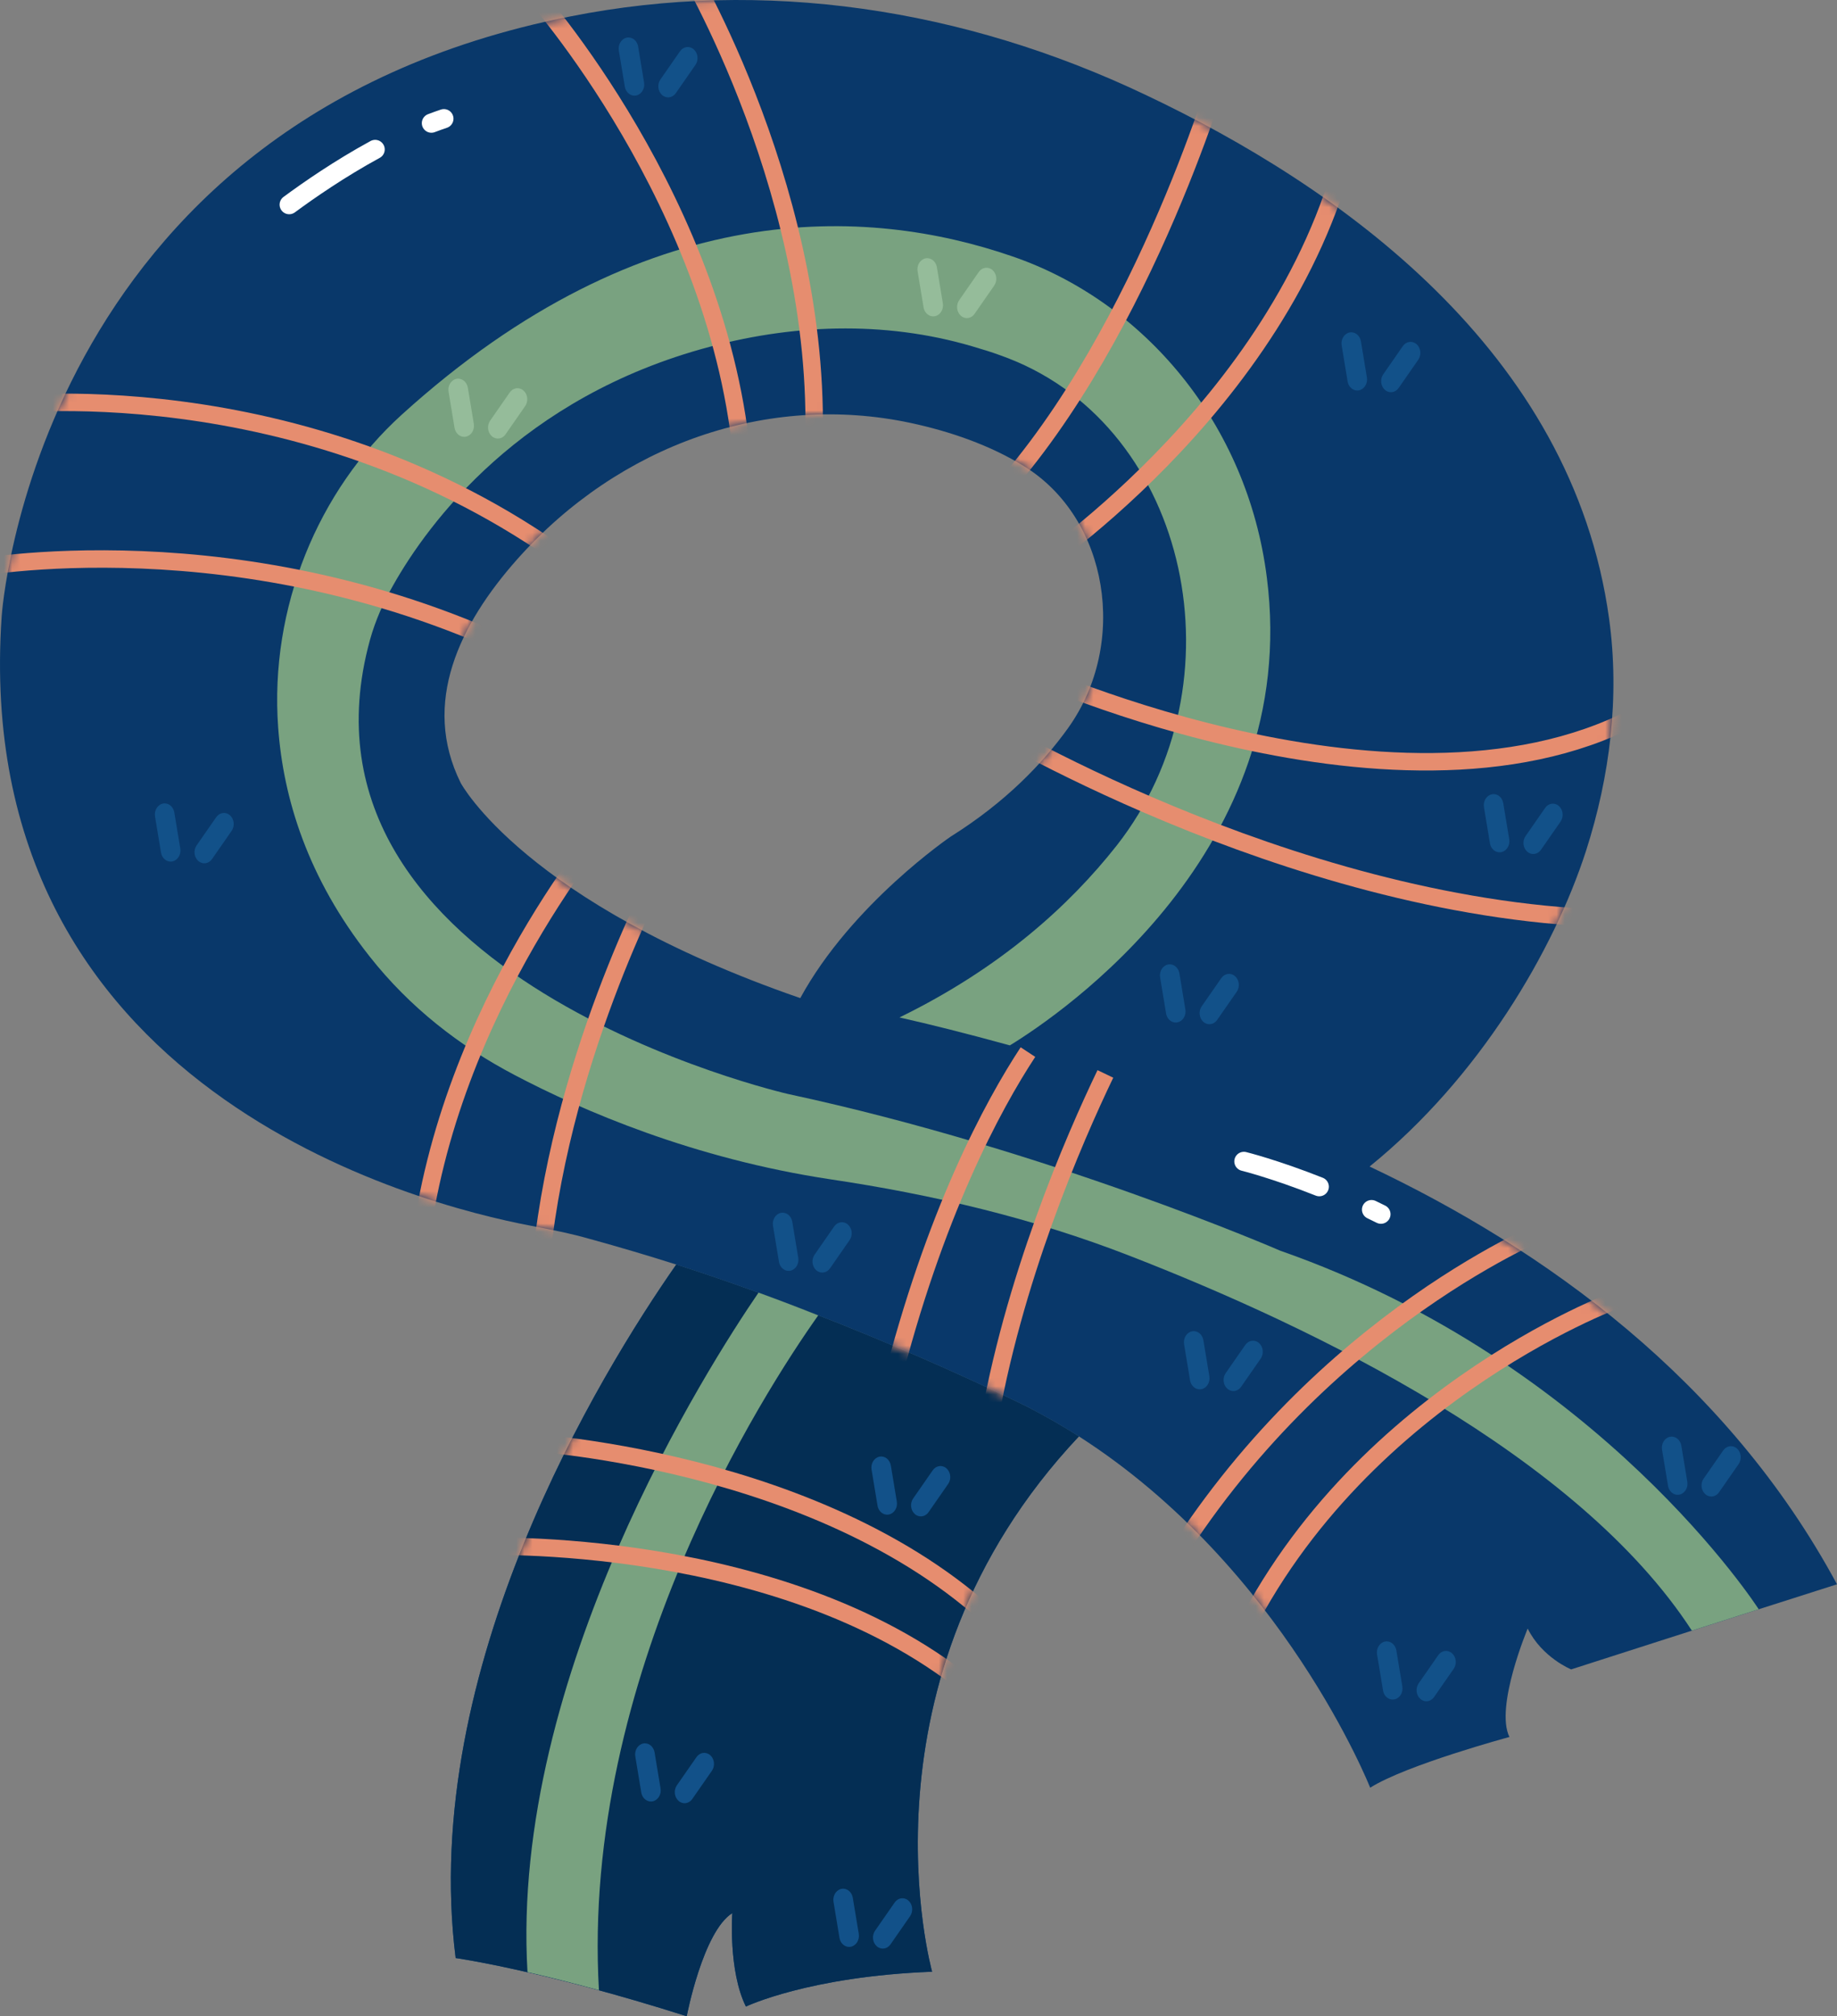 <svg width="226" height="248" viewBox="0 0 226 248" fill="none" xmlns="http://www.w3.org/2000/svg">
<rect x="0" y="0" width="226" height="248" fill="#808080" stroke="none"/>
<path d="M193.295 205.336C209.45 200.136 226 194.868 226 194.868C212.447 169.711 189.98 153.642 168.496 143.483C182.016 132.541 191.172 116.891 195.127 104.644C198.066 95.507 199.287 85.706 197.962 76.098C193.428 43.084 164.605 22.868 140.92 11.662C118.593 1.042 94.037 -2.724 70.157 2.022C4.085 15.067 0.205 75.817 0.205 75.817C-3.786 134.138 51.736 148.187 65.263 150.756C67.743 151.237 70.192 151.707 72.619 152.404C76.205 153.392 79.742 154.44 83.198 155.54C106.7 163.1 126.542 173.121 126.542 173.121C128.694 174.232 130.755 175.429 132.737 176.676C157.865 192.782 168.568 219.887 168.568 219.887C173.039 217.064 185.702 213.648 185.702 213.648C183.883 209.981 187.946 200.313 187.946 200.313C189.721 203.89 193.295 205.336 193.295 205.336ZM131.418 89.532C128.263 93.931 123.683 98.687 116.986 102.885C116.986 102.885 104.783 111.158 98.454 122.767C64.53 111.04 56.683 96.307 56.683 96.307C51.791 86.452 56.583 76.745 63.597 68.829C76.231 54.596 94.479 48.286 112.026 52.02C116.865 53.06 121.752 54.731 126.022 57.363C136.392 63.79 138.85 79.124 131.418 89.532Z" fill="#09386A"/>
<path d="M114.676 242.522C99.507 243.097 91.767 246.807 91.767 246.807C89.583 242.406 90.092 235.312 90.092 235.312C86.474 237.595 84.486 248 84.486 248C66.639 242.318 56.057 240.839 56.057 240.839C51.583 205.258 73.806 168.989 83.198 155.538C106.7 163.098 126.542 173.12 126.542 173.12C128.694 174.23 130.755 175.427 132.737 176.674C104.577 206.577 114.676 242.522 114.676 242.522Z" fill="#0D477C"/>
<path d="M114.676 242.522C99.507 243.097 91.767 246.807 91.767 246.807C89.583 242.406 90.092 235.312 90.092 235.312C86.474 237.595 84.486 248 84.486 248C66.639 242.318 56.057 240.839 56.057 240.839C51.583 205.258 73.806 168.989 83.198 155.538C106.7 163.098 126.542 173.12 126.542 173.12C128.694 174.23 130.755 175.427 132.737 176.674C104.577 206.577 114.676 242.522 114.676 242.522Z" fill="#042E54"/>
<path d="M216.368 197.938C213.949 198.711 211.16 199.598 208.145 200.569C194.114 178.964 161.661 163.268 138.982 154.464C127.071 149.822 114.688 146.921 102.149 145.053C85.33 142.516 71.645 136.614 63.298 132.221C56.583 128.694 50.389 123.903 45.458 117.625C37.844 107.984 34.853 98.193 34.223 89.501C33.142 74.684 39.17 60.314 49.4 51.029C79.382 23.831 106.84 25.434 124.517 31.524C140.752 37.08 153.481 52.131 155.859 71.067C160.146 104.66 130.467 124.775 124.242 128.582C118.926 127.12 114.385 125.984 110.659 125.145C123.098 119.071 131.56 111.383 137.376 104.009C153.008 84.091 146.374 52.762 124.075 44.081C122.888 43.627 121.724 43.217 120.575 42.89C109.757 39.484 98.296 39.733 87.333 42.649C64.013 48.848 52.653 64.415 48.417 71.904C47.201 74.026 46.19 76.29 45.518 78.7C34.087 120.256 96.971 134.565 96.971 134.565C128.997 141.442 157.517 153.841 157.517 153.841C196.95 167.633 216.368 197.938 216.368 197.938Z" fill="#79A280"/>
<mask id="mask0_35_614" style="mask-type:luminance" maskUnits="userSpaceOnUse" x="0" y="0" width="226" height="220">
<path d="M193.295 205.336C209.45 200.136 226 194.868 226 194.868C212.447 169.711 189.98 153.642 168.496 143.483C182.016 132.541 191.172 116.891 195.127 104.644C198.066 95.507 199.287 85.706 197.962 76.098C193.428 43.084 164.605 22.868 140.92 11.662C118.593 1.042 94.037 -2.724 70.157 2.022C4.085 15.067 0.205 75.817 0.205 75.817C-3.786 134.138 51.736 148.187 65.263 150.756C67.743 151.237 70.192 151.707 72.619 152.404C76.205 153.392 79.742 154.44 83.198 155.54C106.7 163.1 126.542 173.121 126.542 173.121C128.694 174.232 130.755 175.429 132.737 176.676C157.865 192.782 168.568 219.887 168.568 219.887C173.039 217.064 185.702 213.648 185.702 213.648C183.883 209.981 187.946 200.313 187.946 200.313C189.721 203.89 193.295 205.336 193.295 205.336ZM131.418 89.532C128.263 93.931 123.683 98.687 116.986 102.885C116.986 102.885 104.783 111.158 98.454 122.767C64.53 111.04 56.683 96.307 56.683 96.307C51.791 86.452 56.583 76.745 63.597 68.829C76.231 54.596 94.479 48.286 112.026 52.02C116.865 53.06 121.752 54.731 126.022 57.363C136.392 63.79 138.85 79.124 131.418 89.532Z" fill="white"/>
</mask>
<g mask="url(#mask0_35_614)">
<path d="M119.917 88.303C119.917 88.303 158.084 111.62 197.355 112.957" stroke="#E68D6F" stroke-width="2.147" stroke-miterlimit="10"/>
</g>
<mask id="mask1_35_614" style="mask-type:luminance" maskUnits="userSpaceOnUse" x="0" y="0" width="226" height="220">
<path d="M193.295 205.336C209.45 200.136 226 194.868 226 194.868C212.447 169.711 189.98 153.642 168.496 143.483C182.016 132.541 191.172 116.891 195.127 104.644C198.066 95.507 199.287 85.706 197.962 76.098C193.428 43.084 164.605 22.868 140.92 11.662C118.593 1.042 94.037 -2.724 70.157 2.022C4.085 15.067 0.205 75.817 0.205 75.817C-3.786 134.138 51.736 148.187 65.263 150.756C67.743 151.237 70.192 151.707 72.619 152.404C76.205 153.392 79.742 154.44 83.198 155.54C106.7 163.1 126.542 173.121 126.542 173.121C128.694 174.232 130.755 175.429 132.737 176.676C157.865 192.782 168.568 219.887 168.568 219.887C173.039 217.064 185.702 213.648 185.702 213.648C183.883 209.981 187.946 200.313 187.946 200.313C189.721 203.89 193.295 205.336 193.295 205.336ZM131.418 89.532C128.263 93.931 123.683 98.687 116.986 102.885C116.986 102.885 104.783 111.158 98.454 122.767C64.53 111.04 56.683 96.307 56.683 96.307C51.791 86.452 56.583 76.745 63.597 68.829C76.231 54.596 94.479 48.286 112.026 52.02C116.865 53.06 121.752 54.731 126.022 57.363C136.392 63.79 138.85 79.124 131.418 89.532Z" fill="white"/>
</mask>
<g mask="url(#mask1_35_614)">
<path d="M125.966 82.372C125.966 82.372 175.008 104.808 203.971 86.53" stroke="#E68D6F" stroke-width="2.147" stroke-miterlimit="10"/>
</g>
<mask id="mask2_35_614" style="mask-type:luminance" maskUnits="userSpaceOnUse" x="0" y="0" width="226" height="220">
<path d="M193.295 205.336C209.45 200.136 226 194.868 226 194.868C212.447 169.711 189.98 153.642 168.496 143.483C182.016 132.541 191.172 116.891 195.127 104.644C198.066 95.507 199.287 85.706 197.962 76.098C193.428 43.084 164.605 22.868 140.92 11.662C118.593 1.042 94.037 -2.724 70.157 2.022C4.085 15.067 0.205 75.817 0.205 75.817C-3.786 134.138 51.736 148.187 65.263 150.756C67.743 151.237 70.192 151.707 72.619 152.404C76.205 153.392 79.742 154.44 83.198 155.54C106.7 163.1 126.542 173.121 126.542 173.121C128.694 174.232 130.755 175.429 132.737 176.676C157.865 192.782 168.568 219.887 168.568 219.887C173.039 217.064 185.702 213.648 185.702 213.648C183.883 209.981 187.946 200.313 187.946 200.313C189.721 203.89 193.295 205.336 193.295 205.336ZM131.418 89.532C128.263 93.931 123.683 98.687 116.986 102.885C116.986 102.885 104.783 111.158 98.454 122.767C64.53 111.04 56.683 96.307 56.683 96.307C51.791 86.452 56.583 76.745 63.597 68.829C76.231 54.596 94.479 48.286 112.026 52.02C116.865 53.06 121.752 54.731 126.022 57.363C136.392 63.79 138.85 79.124 131.418 89.532Z" fill="white"/>
</mask>
<g mask="url(#mask2_35_614)">
<path d="M126.032 70.813C126.032 70.813 157.661 50.329 165.674 18.327" stroke="#E68D6F" stroke-width="2.147" stroke-miterlimit="10"/>
</g>
<mask id="mask3_35_614" style="mask-type:luminance" maskUnits="userSpaceOnUse" x="0" y="0" width="226" height="220">
<path d="M193.295 205.336C209.45 200.136 226 194.868 226 194.868C212.447 169.711 189.98 153.642 168.496 143.483C182.016 132.541 191.172 116.891 195.127 104.644C198.066 95.507 199.287 85.706 197.962 76.098C193.428 43.084 164.605 22.868 140.92 11.662C118.593 1.042 94.037 -2.724 70.157 2.022C4.085 15.067 0.205 75.817 0.205 75.817C-3.786 134.138 51.736 148.187 65.263 150.756C67.743 151.237 70.192 151.707 72.619 152.404C76.205 153.392 79.742 154.44 83.198 155.54C106.7 163.1 126.542 173.121 126.542 173.121C128.694 174.232 130.755 175.429 132.737 176.676C157.865 192.782 168.568 219.887 168.568 219.887C173.039 217.064 185.702 213.648 185.702 213.648C183.883 209.981 187.946 200.313 187.946 200.313C189.721 203.89 193.295 205.336 193.295 205.336ZM131.418 89.532C128.263 93.931 123.683 98.687 116.986 102.885C116.986 102.885 104.783 111.158 98.454 122.767C64.53 111.04 56.683 96.307 56.683 96.307C51.791 86.452 56.583 76.745 63.597 68.829C76.231 54.596 94.479 48.286 112.026 52.02C116.865 53.06 121.752 54.731 126.022 57.363C136.392 63.79 138.85 79.124 131.418 89.532Z" fill="white"/>
</mask>
<g mask="url(#mask3_35_614)">
<path d="M150.139 8.604C150.139 8.604 139.959 43.407 120.767 62.936" stroke="#E68D6F" stroke-width="2.147" stroke-miterlimit="10"/>
</g>
<mask id="mask4_35_614" style="mask-type:luminance" maskUnits="userSpaceOnUse" x="0" y="0" width="226" height="220">
<path d="M193.295 205.336C209.45 200.136 226 194.868 226 194.868C212.447 169.711 189.98 153.642 168.496 143.483C182.016 132.541 191.172 116.891 195.127 104.644C198.066 95.507 199.287 85.706 197.962 76.098C193.428 43.084 164.605 22.868 140.92 11.662C118.593 1.042 94.037 -2.724 70.157 2.022C4.085 15.067 0.205 75.817 0.205 75.817C-3.786 134.138 51.736 148.187 65.263 150.756C67.743 151.237 70.192 151.707 72.619 152.404C76.205 153.392 79.742 154.44 83.198 155.54C106.7 163.1 126.542 173.121 126.542 173.121C128.694 174.232 130.755 175.429 132.737 176.676C157.865 192.782 168.568 219.887 168.568 219.887C173.039 217.064 185.702 213.648 185.702 213.648C183.883 209.981 187.946 200.313 187.946 200.313C189.721 203.89 193.295 205.336 193.295 205.336ZM131.418 89.532C128.263 93.931 123.683 98.687 116.986 102.885C116.986 102.885 104.783 111.158 98.454 122.767C64.53 111.04 56.683 96.307 56.683 96.307C51.791 86.452 56.583 76.745 63.597 68.829C76.231 54.596 94.479 48.286 112.026 52.02C116.865 53.06 121.752 54.731 126.022 57.363C136.392 63.79 138.85 79.124 131.418 89.532Z" fill="white"/>
</mask>
<g mask="url(#mask4_35_614)">
<path d="M84.127 -4.557C84.127 -4.557 101.757 24.627 100.051 56.339" stroke="#E68D6F" stroke-width="2.147" stroke-miterlimit="10"/>
</g>
<mask id="mask5_35_614" style="mask-type:luminance" maskUnits="userSpaceOnUse" x="0" y="0" width="226" height="220">
<path d="M193.295 205.336C209.45 200.136 226 194.868 226 194.868C212.447 169.711 189.98 153.642 168.496 143.483C182.016 132.541 191.172 116.891 195.127 104.644C198.066 95.507 199.287 85.706 197.962 76.098C193.428 43.084 164.605 22.868 140.92 11.662C118.593 1.042 94.037 -2.724 70.157 2.022C4.085 15.067 0.205 75.817 0.205 75.817C-3.786 134.138 51.736 148.187 65.263 150.756C67.743 151.237 70.192 151.707 72.619 152.404C76.205 153.392 79.742 154.44 83.198 155.54C106.7 163.1 126.542 173.121 126.542 173.121C128.694 174.232 130.755 175.429 132.737 176.676C157.865 192.782 168.568 219.887 168.568 219.887C173.039 217.064 185.702 213.648 185.702 213.648C183.883 209.981 187.946 200.313 187.946 200.313C189.721 203.89 193.295 205.336 193.295 205.336ZM131.418 89.532C128.263 93.931 123.683 98.687 116.986 102.885C116.986 102.885 104.783 111.158 98.454 122.767C64.53 111.04 56.683 96.307 56.683 96.307C51.791 86.452 56.583 76.745 63.597 68.829C76.231 54.596 94.479 48.286 112.026 52.02C116.865 53.06 121.752 54.731 126.022 57.363C136.392 63.79 138.85 79.124 131.418 89.532Z" fill="white"/>
</mask>
<g mask="url(#mask5_35_614)">
<path d="M65.461 -0.989C65.461 -0.989 88.813 25.054 91.374 57.297" stroke="#E68D6F" stroke-width="2.147" stroke-miterlimit="10"/>
</g>
<mask id="mask6_35_614" style="mask-type:luminance" maskUnits="userSpaceOnUse" x="0" y="0" width="226" height="220">
<path d="M193.295 205.336C209.45 200.136 226 194.868 226 194.868C212.447 169.711 189.98 153.642 168.496 143.483C182.016 132.541 191.172 116.891 195.127 104.644C198.066 95.507 199.287 85.706 197.962 76.098C193.428 43.084 164.605 22.868 140.92 11.662C118.593 1.042 94.037 -2.724 70.157 2.022C4.085 15.067 0.205 75.817 0.205 75.817C-3.786 134.138 51.736 148.187 65.263 150.756C67.743 151.237 70.192 151.707 72.619 152.404C76.205 153.392 79.742 154.44 83.198 155.54C106.7 163.1 126.542 173.121 126.542 173.121C128.694 174.232 130.755 175.429 132.737 176.676C157.865 192.782 168.568 219.887 168.568 219.887C173.039 217.064 185.702 213.648 185.702 213.648C183.883 209.981 187.946 200.313 187.946 200.313C189.721 203.89 193.295 205.336 193.295 205.336ZM131.418 89.532C128.263 93.931 123.683 98.687 116.986 102.885C116.986 102.885 104.783 111.158 98.454 122.767C64.53 111.04 56.683 96.307 56.683 96.307C51.791 86.452 56.583 76.745 63.597 68.829C76.231 54.596 94.479 48.286 112.026 52.02C116.865 53.06 121.752 54.731 126.022 57.363C136.392 63.79 138.85 79.124 131.418 89.532Z" fill="white"/>
</mask>
<g mask="url(#mask6_35_614)">
<path d="M-0.654 49.916C-0.654 49.916 36.901 44.919 70.079 69.126" stroke="#E68D6F" stroke-width="2.147" stroke-miterlimit="10"/>
</g>
<mask id="mask7_35_614" style="mask-type:luminance" maskUnits="userSpaceOnUse" x="0" y="0" width="226" height="220">
<path d="M193.295 205.336C209.45 200.136 226 194.868 226 194.868C212.447 169.711 189.98 153.642 168.496 143.483C182.016 132.541 191.172 116.891 195.127 104.644C198.066 95.507 199.287 85.706 197.962 76.098C193.428 43.084 164.605 22.868 140.92 11.662C118.593 1.042 94.037 -2.724 70.157 2.022C4.085 15.067 0.205 75.817 0.205 75.817C-3.786 134.138 51.736 148.187 65.263 150.756C67.743 151.237 70.192 151.707 72.619 152.404C76.205 153.392 79.742 154.44 83.198 155.54C106.7 163.1 126.542 173.121 126.542 173.121C128.694 174.232 130.755 175.429 132.737 176.676C157.865 192.782 168.568 219.887 168.568 219.887C173.039 217.064 185.702 213.648 185.702 213.648C183.883 209.981 187.946 200.313 187.946 200.313C189.721 203.89 193.295 205.336 193.295 205.336ZM131.418 89.532C128.263 93.931 123.683 98.687 116.986 102.885C116.986 102.885 104.783 111.158 98.454 122.767C64.53 111.04 56.683 96.307 56.683 96.307C51.791 86.452 56.583 76.745 63.597 68.829C76.231 54.596 94.479 48.286 112.026 52.02C116.865 53.06 121.752 54.731 126.022 57.363C136.392 63.79 138.85 79.124 131.418 89.532Z" fill="white"/>
</mask>
<g mask="url(#mask7_35_614)">
<path d="M-3.846 69.988C-3.846 69.988 29.913 63.367 65.234 80.815" stroke="#E68D6F" stroke-width="2.147" stroke-miterlimit="10"/>
</g>
<mask id="mask8_35_614" style="mask-type:luminance" maskUnits="userSpaceOnUse" x="0" y="0" width="226" height="220">
<path d="M193.295 205.336C209.45 200.136 226 194.868 226 194.868C212.447 169.711 189.98 153.642 168.496 143.483C182.016 132.541 191.172 116.891 195.127 104.644C198.066 95.507 199.287 85.706 197.962 76.098C193.428 43.084 164.605 22.868 140.92 11.662C118.593 1.042 94.037 -2.724 70.157 2.022C4.085 15.067 0.205 75.817 0.205 75.817C-3.786 134.138 51.736 148.187 65.263 150.756C67.743 151.237 70.192 151.707 72.619 152.404C76.205 153.392 79.742 154.44 83.198 155.54C106.7 163.1 126.542 173.121 126.542 173.121C128.694 174.232 130.755 175.429 132.737 176.676C157.865 192.782 168.568 219.887 168.568 219.887C173.039 217.064 185.702 213.648 185.702 213.648C183.883 209.981 187.946 200.313 187.946 200.313C189.721 203.89 193.295 205.336 193.295 205.336ZM131.418 89.532C128.263 93.931 123.683 98.687 116.986 102.885C116.986 102.885 104.783 111.158 98.454 122.767C64.53 111.04 56.683 96.307 56.683 96.307C51.791 86.452 56.583 76.745 63.597 68.829C76.231 54.596 94.479 48.286 112.026 52.02C116.865 53.06 121.752 54.731 126.022 57.363C136.392 63.79 138.85 79.124 131.418 89.532Z" fill="white"/>
</mask>
<g mask="url(#mask8_35_614)">
<path d="M75.449 100.403C75.449 100.403 55.044 123.68 51.601 153.909" stroke="#E68D6F" stroke-width="2.147" stroke-miterlimit="10"/>
</g>
<mask id="mask9_35_614" style="mask-type:luminance" maskUnits="userSpaceOnUse" x="0" y="0" width="226" height="220">
<path d="M193.295 205.336C209.45 200.136 226 194.868 226 194.868C212.447 169.711 189.98 153.642 168.496 143.483C182.016 132.541 191.172 116.891 195.127 104.644C198.066 95.507 199.287 85.706 197.962 76.098C193.428 43.084 164.605 22.868 140.92 11.662C118.593 1.042 94.037 -2.724 70.157 2.022C4.085 15.067 0.205 75.817 0.205 75.817C-3.786 134.138 51.736 148.187 65.263 150.756C67.743 151.237 70.192 151.707 72.619 152.404C76.205 153.392 79.742 154.44 83.198 155.54C106.7 163.1 126.542 173.121 126.542 173.121C128.694 174.232 130.755 175.429 132.737 176.676C157.865 192.782 168.568 219.887 168.568 219.887C173.039 217.064 185.702 213.648 185.702 213.648C183.883 209.981 187.946 200.313 187.946 200.313C189.721 203.89 193.295 205.336 193.295 205.336ZM131.418 89.532C128.263 93.931 123.683 98.687 116.986 102.885C116.986 102.885 104.783 111.158 98.454 122.767C64.53 111.04 56.683 96.307 56.683 96.307C51.791 86.452 56.583 76.745 63.597 68.829C76.231 54.596 94.479 48.286 112.026 52.02C116.865 53.06 121.752 54.731 126.022 57.363C136.392 63.79 138.85 79.124 131.418 89.532Z" fill="white"/>
</mask>
<g mask="url(#mask9_35_614)">
<path d="M81.104 107.477C81.104 107.477 68.419 131.041 66.395 157.069" stroke="#E68D6F" stroke-width="2.147" stroke-miterlimit="10"/>
</g>
<mask id="mask10_35_614" style="mask-type:luminance" maskUnits="userSpaceOnUse" x="0" y="0" width="226" height="220">
<path d="M193.295 205.336C209.45 200.136 226 194.868 226 194.868C212.447 169.711 189.98 153.642 168.496 143.483C182.016 132.541 191.172 116.891 195.127 104.644C198.066 95.507 199.287 85.706 197.962 76.098C193.428 43.084 164.605 22.868 140.92 11.662C118.593 1.042 94.037 -2.724 70.157 2.022C4.085 15.067 0.205 75.817 0.205 75.817C-3.786 134.138 51.736 148.187 65.263 150.756C67.743 151.237 70.192 151.707 72.619 152.404C76.205 153.392 79.742 154.44 83.198 155.54C106.7 163.1 126.542 173.121 126.542 173.121C128.694 174.232 130.755 175.429 132.737 176.676C157.865 192.782 168.568 219.887 168.568 219.887C173.039 217.064 185.702 213.648 185.702 213.648C183.883 209.981 187.946 200.313 187.946 200.313C189.721 203.89 193.295 205.336 193.295 205.336ZM131.418 89.532C128.263 93.931 123.683 98.687 116.986 102.885C116.986 102.885 104.783 111.158 98.454 122.767C64.53 111.04 56.683 96.307 56.683 96.307C51.791 86.452 56.583 76.745 63.597 68.829C76.231 54.596 94.479 48.286 112.026 52.02C116.865 53.06 121.752 54.731 126.022 57.363C136.392 63.79 138.85 79.124 131.418 89.532Z" fill="white"/>
</mask>
<g mask="url(#mask10_35_614)">
<path d="M190.982 150.863C190.982 150.863 162.624 161.964 143.55 193.109" stroke="#E68D6F" stroke-width="2.147" stroke-miterlimit="10"/>
</g>
<mask id="mask11_35_614" style="mask-type:luminance" maskUnits="userSpaceOnUse" x="0" y="0" width="226" height="220">
<path d="M193.295 205.336C209.45 200.136 226 194.868 226 194.868C212.447 169.711 189.98 153.642 168.496 143.483C182.016 132.541 191.172 116.891 195.127 104.644C198.066 95.507 199.287 85.706 197.962 76.098C193.428 43.084 164.605 22.868 140.92 11.662C118.593 1.042 94.037 -2.724 70.157 2.022C4.085 15.067 0.205 75.817 0.205 75.817C-3.786 134.138 51.736 148.187 65.263 150.756C67.743 151.237 70.192 151.707 72.619 152.404C76.205 153.392 79.742 154.44 83.198 155.54C106.7 163.1 126.542 173.121 126.542 173.121C128.694 174.232 130.755 175.429 132.737 176.676C157.865 192.782 168.568 219.887 168.568 219.887C173.039 217.064 185.702 213.648 185.702 213.648C183.883 209.981 187.946 200.313 187.946 200.313C189.721 203.89 193.295 205.336 193.295 205.336ZM131.418 89.532C128.263 93.931 123.683 98.687 116.986 102.885C116.986 102.885 104.783 111.158 98.454 122.767C64.53 111.04 56.683 96.307 56.683 96.307C51.791 86.452 56.583 76.745 63.597 68.829C76.231 54.596 94.479 48.286 112.026 52.02C116.865 53.06 121.752 54.731 126.022 57.363C136.392 63.79 138.85 79.124 131.418 89.532Z" fill="white"/>
</mask>
<g mask="url(#mask11_35_614)">
<path d="M198.902 159.867C198.902 159.867 164.979 172.327 151.07 204.806" stroke="#E68D6F" stroke-width="2.147" stroke-miterlimit="10"/>
</g>
<mask id="mask12_35_614" style="mask-type:luminance" maskUnits="userSpaceOnUse" x="0" y="0" width="226" height="220">
<path d="M193.295 205.336C209.45 200.136 226 194.868 226 194.868C212.447 169.711 189.98 153.642 168.496 143.483C182.016 132.541 191.172 116.891 195.127 104.644C198.066 95.507 199.287 85.706 197.962 76.098C193.428 43.084 164.605 22.868 140.92 11.662C118.593 1.042 94.037 -2.724 70.157 2.022C4.085 15.067 0.205 75.817 0.205 75.817C-3.786 134.138 51.736 148.187 65.263 150.756C67.743 151.237 70.192 151.707 72.619 152.404C76.205 153.392 79.742 154.44 83.198 155.54C106.7 163.1 126.542 173.121 126.542 173.121C128.694 174.232 130.755 175.429 132.737 176.676C157.865 192.782 168.568 219.887 168.568 219.887C173.039 217.064 185.702 213.648 185.702 213.648C183.883 209.981 187.946 200.313 187.946 200.313C189.721 203.89 193.295 205.336 193.295 205.336ZM131.418 89.532C128.263 93.931 123.683 98.687 116.986 102.885C116.986 102.885 104.783 111.158 98.454 122.767C64.53 111.04 56.683 96.307 56.683 96.307C51.791 86.452 56.583 76.745 63.597 68.829C76.231 54.596 94.479 48.286 112.026 52.02C116.865 53.06 121.752 54.731 126.022 57.363C136.392 63.79 138.85 79.124 131.418 89.532Z" fill="white"/>
</mask>
<g mask="url(#mask12_35_614)">
<path d="M109.532 170.793C114.929 149.239 122.207 135.886 126.465 129.407" stroke="#E68D6F" stroke-width="2.147" stroke-miterlimit="10"/>
</g>
<mask id="mask13_35_614" style="mask-type:luminance" maskUnits="userSpaceOnUse" x="0" y="0" width="226" height="220">
<path d="M193.295 205.336C209.45 200.136 226 194.868 226 194.868C212.447 169.711 189.98 153.642 168.496 143.483C182.016 132.541 191.172 116.891 195.127 104.644C198.066 95.507 199.287 85.706 197.962 76.098C193.428 43.084 164.605 22.868 140.92 11.662C118.593 1.042 94.037 -2.724 70.157 2.022C4.085 15.067 0.205 75.817 0.205 75.817C-3.786 134.138 51.736 148.187 65.263 150.756C67.743 151.237 70.192 151.707 72.619 152.404C76.205 153.392 79.742 154.44 83.198 155.54C106.7 163.1 126.542 173.121 126.542 173.121C128.694 174.232 130.755 175.429 132.737 176.676C157.865 192.782 168.568 219.887 168.568 219.887C173.039 217.064 185.702 213.648 185.702 213.648C183.883 209.981 187.946 200.313 187.946 200.313C189.721 203.89 193.295 205.336 193.295 205.336ZM131.418 89.532C128.263 93.931 123.683 98.687 116.986 102.885C116.986 102.885 104.783 111.158 98.454 122.767C64.53 111.04 56.683 96.307 56.683 96.307C51.791 86.452 56.583 76.745 63.597 68.829C76.231 54.596 94.479 48.286 112.026 52.02C116.865 53.06 121.752 54.731 126.022 57.363C136.392 63.79 138.85 79.124 131.418 89.532Z" fill="white"/>
</mask>
<g mask="url(#mask13_35_614)">
<path d="M121.472 176.139C124.56 157.517 132.132 140.127 135.991 132.093" stroke="#E68D6F" stroke-width="2.147" stroke-miterlimit="10"/>
</g>
<path d="M73.685 244.793C70.289 243.866 67.36 243.128 64.896 242.574C62.732 206.107 87.221 167.898 93.318 158.994C95.858 159.919 98.327 160.858 100.66 161.794C93.942 171.272 71.452 206.143 73.685 244.793Z" fill="#79A280"/>
<mask id="mask14_35_614" style="mask-type:luminance" maskUnits="userSpaceOnUse" x="55" y="155" width="78" height="93">
<path d="M114.676 242.522C99.507 243.097 91.767 246.807 91.767 246.807C89.583 242.406 90.092 235.312 90.092 235.312C86.474 237.595 84.486 248 84.486 248C66.639 242.318 56.057 240.839 56.057 240.839C51.583 205.258 73.806 168.989 83.198 155.538C106.7 163.098 126.542 173.12 126.542 173.12C128.694 174.23 130.755 175.427 132.737 176.674C104.577 206.577 114.676 242.522 114.676 242.522Z" fill="white"/>
</mask>
<g mask="url(#mask14_35_614)">
<path d="M58.474 190.214C58.474 190.214 97.108 188.557 120.213 208.32" stroke="#E68D6F" stroke-width="2.147" stroke-miterlimit="10"/>
</g>
<mask id="mask15_35_614" style="mask-type:luminance" maskUnits="userSpaceOnUse" x="55" y="155" width="78" height="93">
<path d="M114.676 242.522C99.507 243.097 91.767 246.807 91.767 246.807C89.583 242.406 90.092 235.312 90.092 235.312C86.474 237.595 84.486 248 84.486 248C66.639 242.318 56.057 240.839 56.057 240.839C51.583 205.258 73.806 168.989 83.198 155.538C106.7 163.098 126.542 173.12 126.542 173.12C128.694 174.23 130.755 175.427 132.737 176.674C104.577 206.577 114.676 242.522 114.676 242.522Z" fill="white"/>
</mask>
<g mask="url(#mask15_35_614)">
<path d="M63.221 177.26C63.221 177.26 101.855 178.942 123.551 200.64" stroke="#E68D6F" stroke-width="2.147" stroke-miterlimit="10"/>
</g>
<path d="M53.075 15.148C53.587 14.953 54.1 14.77 54.611 14.597" stroke="white" stroke-width="2.359" stroke-miterlimit="10" stroke-linecap="round" stroke-linejoin="round"/>
<path d="M35.578 25.172C37.953 23.418 41.789 20.756 46.153 18.381" stroke="white" stroke-width="2.359" stroke-miterlimit="10" stroke-linecap="round" stroke-linejoin="round"/>
<path d="M168.735 148.78C169.117 148.964 169.504 149.154 169.892 149.346" stroke="white" stroke-width="2.359" stroke-miterlimit="10" stroke-linecap="round" stroke-linejoin="round"/>
<path d="M153.032 142.851C153.032 142.851 156.814 143.785 162.305 145.963" stroke="white" stroke-width="2.359" stroke-miterlimit="10" stroke-linecap="round" stroke-linejoin="round"/>
<path d="M144.318 125.716C143.891 125.579 143.547 125.181 143.46 124.657L142.725 120.223C142.602 119.484 143.035 118.773 143.69 118.635C144.345 118.496 144.973 118.986 145.098 119.723L145.832 124.158C145.955 124.896 145.523 125.607 144.869 125.745C144.679 125.783 144.492 125.771 144.318 125.716Z" fill="#125189"/>
<path d="M148.461 125.927C148.314 125.88 148.171 125.802 148.046 125.688C147.521 125.225 147.429 124.37 147.84 123.779L150.253 120.307C150.664 119.716 151.425 119.61 151.946 120.076C152.471 120.539 152.561 121.394 152.152 121.983L149.739 125.455C149.428 125.904 148.918 126.072 148.461 125.927Z" fill="#125189"/>
<path d="M147.268 170.837C146.84 170.7 146.497 170.302 146.409 169.778L145.674 165.343C145.552 164.605 145.984 163.894 146.639 163.755C147.294 163.617 147.923 164.107 148.047 164.843L148.782 169.278C148.905 170.017 148.472 170.728 147.819 170.866C147.628 170.904 147.44 170.892 147.268 170.837Z" fill="#125189"/>
<path d="M151.411 171.048C151.264 171.001 151.121 170.923 150.995 170.809C150.471 170.345 150.379 169.491 150.79 168.899L153.202 165.428C153.613 164.836 154.374 164.731 154.896 165.196C155.42 165.66 155.511 166.514 155.101 167.106L152.688 170.577C152.377 171.025 151.866 171.193 151.411 171.048Z" fill="#125189"/>
<path d="M171.01 208.994C170.582 208.857 170.238 208.459 170.151 207.935L169.416 203.5C169.293 202.762 169.726 202.051 170.381 201.913C171.036 201.774 171.665 202.264 171.789 203L172.524 207.435C172.646 208.174 172.214 208.885 171.559 209.023C171.37 209.061 171.182 209.047 171.01 208.994Z" fill="#125189"/>
<path d="M175.153 209.203C175.005 209.157 174.863 209.079 174.737 208.965C174.212 208.501 174.12 207.647 174.531 207.055L176.944 203.584C177.355 202.992 178.116 202.887 178.637 203.352C179.162 203.816 179.253 204.67 178.843 205.261L176.43 208.733C176.119 209.181 175.608 209.349 175.153 209.203Z" fill="#125189"/>
<path d="M108.818 186.252C108.39 186.116 108.047 185.718 107.959 185.194L107.225 180.759C107.102 180.021 107.535 179.31 108.19 179.171C108.844 179.033 109.473 179.522 109.598 180.259L110.332 184.694C110.455 185.433 110.022 186.143 109.369 186.282C109.179 186.32 108.992 186.308 108.818 186.252Z" fill="#125189"/>
<path d="M112.961 186.464C112.814 186.417 112.671 186.339 112.546 186.225C112.021 185.761 111.931 184.907 112.34 184.315L114.753 180.844C115.164 180.252 115.925 180.147 116.446 180.612C116.971 181.076 117.063 181.93 116.652 182.522L114.239 185.993C113.928 186.441 113.418 186.609 112.961 186.464Z" fill="#125189"/>
<path d="M104.137 239.414C103.709 239.278 103.366 238.88 103.278 238.356L102.544 233.921C102.421 233.182 102.853 232.472 103.508 232.333C104.163 232.195 104.792 232.684 104.916 233.421L105.651 237.856C105.774 238.594 105.341 239.305 104.688 239.444C104.496 239.482 104.309 239.47 104.137 239.414Z" fill="#125189"/>
<path d="M108.279 239.625C108.131 239.579 107.989 239.501 107.863 239.387C107.338 238.923 107.248 238.069 107.657 237.477L110.07 234.006C110.481 233.414 111.242 233.309 111.763 233.774C112.288 234.238 112.378 235.092 111.969 235.684L109.556 239.155C109.245 239.603 108.736 239.771 108.279 239.625Z" fill="#125189"/>
<path d="M79.753 221.533C79.325 221.397 78.981 220.999 78.894 220.475L78.159 216.04C78.036 215.302 78.469 214.591 79.122 214.452C79.777 214.314 80.406 214.803 80.53 215.54L81.265 219.975C81.388 220.714 80.955 221.424 80.3 221.563C80.112 221.601 79.924 221.587 79.753 221.533Z" fill="#125189"/>
<path d="M83.894 221.743C83.747 221.696 83.604 221.618 83.478 221.504C82.954 221.04 82.862 220.186 83.273 219.594L85.685 216.123C86.097 215.532 86.857 215.426 87.379 215.891C87.903 216.355 87.995 217.209 87.584 217.801L85.172 221.272C84.86 221.722 84.351 221.89 83.894 221.743Z" fill="#125189"/>
<path d="M206.07 183.809C205.642 183.672 205.298 183.274 205.211 182.75L204.476 178.316C204.353 177.577 204.786 176.866 205.441 176.728C206.096 176.589 206.725 177.079 206.849 177.816L207.584 182.25C207.706 182.989 207.274 183.7 206.619 183.838C206.43 183.876 206.241 183.864 206.07 183.809Z" fill="#125189"/>
<path d="M210.212 184.02C210.065 183.973 209.923 183.895 209.797 183.781C209.272 183.317 209.18 182.463 209.591 181.871L212.004 178.4C212.415 177.809 213.176 177.703 213.697 178.168C214.22 178.632 214.312 179.486 213.901 180.078L211.489 183.549C211.179 183.997 210.668 184.165 210.212 184.02Z" fill="#125189"/>
<path d="M96.692 156.265C96.264 156.128 95.921 155.73 95.833 155.206L95.099 150.771C94.976 150.033 95.408 149.322 96.063 149.184C96.718 149.045 97.347 149.535 97.471 150.271L98.206 154.706C98.329 155.445 97.896 156.156 97.241 156.294C97.053 156.332 96.864 156.318 96.692 156.265Z" fill="#125189"/>
<path d="M100.835 156.474C100.688 156.427 100.545 156.349 100.419 156.235C99.895 155.772 99.803 154.917 100.214 154.326L102.626 150.854C103.037 150.263 103.798 150.157 104.32 150.623C104.844 151.086 104.936 151.941 104.525 152.532L102.113 156.003C101.801 156.453 101.29 156.621 100.835 156.474Z" fill="#125189"/>
<path d="M20.666 105.922C20.238 105.786 19.894 105.388 19.807 104.864L19.072 100.429C18.949 99.69 19.382 98.98 20.037 98.841C20.692 98.703 21.321 99.192 21.445 99.929L22.18 104.364C22.302 105.102 21.87 105.813 21.216 105.952C21.026 105.991 20.839 105.978 20.666 105.922Z" fill="#125189"/>
<path d="M24.808 106.133C24.661 106.087 24.519 106.009 24.393 105.895C23.868 105.431 23.776 104.577 24.187 103.985L26.6 100.514C27.011 99.922 27.772 99.817 28.293 100.282C28.818 100.746 28.908 101.6 28.499 102.192L26.086 105.663C25.775 106.111 25.264 106.279 24.808 106.133Z" fill="#125189"/>
<path d="M56.779 53.679C56.351 53.542 56.008 53.145 55.92 52.621L55.186 48.186C55.063 47.447 55.495 46.736 56.149 46.598C56.804 46.46 57.433 46.949 57.557 47.686L58.292 52.121C58.414 52.859 57.982 53.57 57.327 53.709C57.138 53.747 56.951 53.734 56.779 53.679Z" fill="#95BC9A"/>
<path d="M60.921 53.89C60.773 53.843 60.631 53.766 60.505 53.651C59.98 53.188 59.888 52.334 60.3 51.742L62.712 48.271C63.123 47.679 63.884 47.574 64.406 48.039C64.93 48.502 65.022 49.357 64.611 49.948L62.198 53.42C61.887 53.868 61.378 54.035 60.921 53.89Z" fill="#95BC9A"/>
<path d="M114.483 38.862C114.055 38.725 113.711 38.327 113.624 37.803L112.889 33.368C112.767 32.63 113.199 31.919 113.854 31.78C114.509 31.642 115.138 32.132 115.262 32.868L115.997 37.303C116.119 38.042 115.687 38.753 115.032 38.891C114.842 38.929 114.655 38.917 114.483 38.862Z" fill="#95BC9A"/>
<path d="M118.624 39.072C118.477 39.026 118.334 38.948 118.208 38.834C117.684 38.37 117.592 37.516 118.003 36.924L120.416 33.453C120.827 32.861 121.587 32.756 122.109 33.221C122.633 33.685 122.725 34.539 122.314 35.129L119.902 38.6C119.59 39.05 119.081 39.218 118.624 39.072Z" fill="#95BC9A"/>
<path d="M77.727 11.713C77.299 11.577 76.955 11.179 76.868 10.655L76.133 6.22C76.01 5.482 76.443 4.771 77.098 4.632C77.753 4.494 78.382 4.983 78.506 5.718L79.24 10.153C79.363 10.892 78.931 11.603 78.276 11.741C78.085 11.781 77.898 11.769 77.727 11.713Z" fill="#125189"/>
<path d="M81.868 11.924C81.721 11.878 81.578 11.8 81.452 11.686C80.928 11.222 80.837 10.368 81.247 9.776L83.659 6.305C84.07 5.713 84.831 5.608 85.353 6.073C85.877 6.537 85.969 7.391 85.558 7.983L83.146 11.454C82.834 11.902 82.325 12.07 81.868 11.924Z" fill="#125189"/>
<path d="M184.161 104.781C183.733 104.644 183.389 104.246 183.302 103.722L182.567 99.287C182.444 98.549 182.877 97.838 183.532 97.7C184.187 97.561 184.816 98.051 184.94 98.788L185.675 103.222C185.797 103.961 185.365 104.672 184.71 104.81C184.521 104.85 184.332 104.836 184.161 104.781Z" fill="#125189"/>
<path d="M188.303 104.992C188.156 104.945 188.014 104.867 187.888 104.753C187.363 104.289 187.271 103.435 187.682 102.843L190.095 99.372C190.506 98.781 191.267 98.675 191.788 99.14C192.313 99.604 192.403 100.458 191.994 101.05L189.581 104.521C189.268 104.971 188.759 105.137 188.303 104.992Z" fill="#125189"/>
<path d="M166.652 47.978C166.224 47.842 165.881 47.444 165.793 46.92L165.059 42.485C164.936 41.747 165.368 41.036 166.022 40.897C166.677 40.759 167.306 41.248 167.43 41.985L168.165 46.42C168.287 47.158 167.855 47.869 167.2 48.008C167.013 48.046 166.824 48.034 166.652 47.978Z" fill="#125189"/>
<path d="M170.795 48.189C170.648 48.142 170.505 48.065 170.379 47.951C169.855 47.487 169.763 46.633 170.174 46.041L172.586 42.57C172.998 41.978 173.758 41.873 174.28 42.338C174.804 42.801 174.896 43.656 174.485 44.248L172.073 47.719C171.76 48.167 171.251 48.334 170.795 48.189Z" fill="#125189"/>
</svg>
